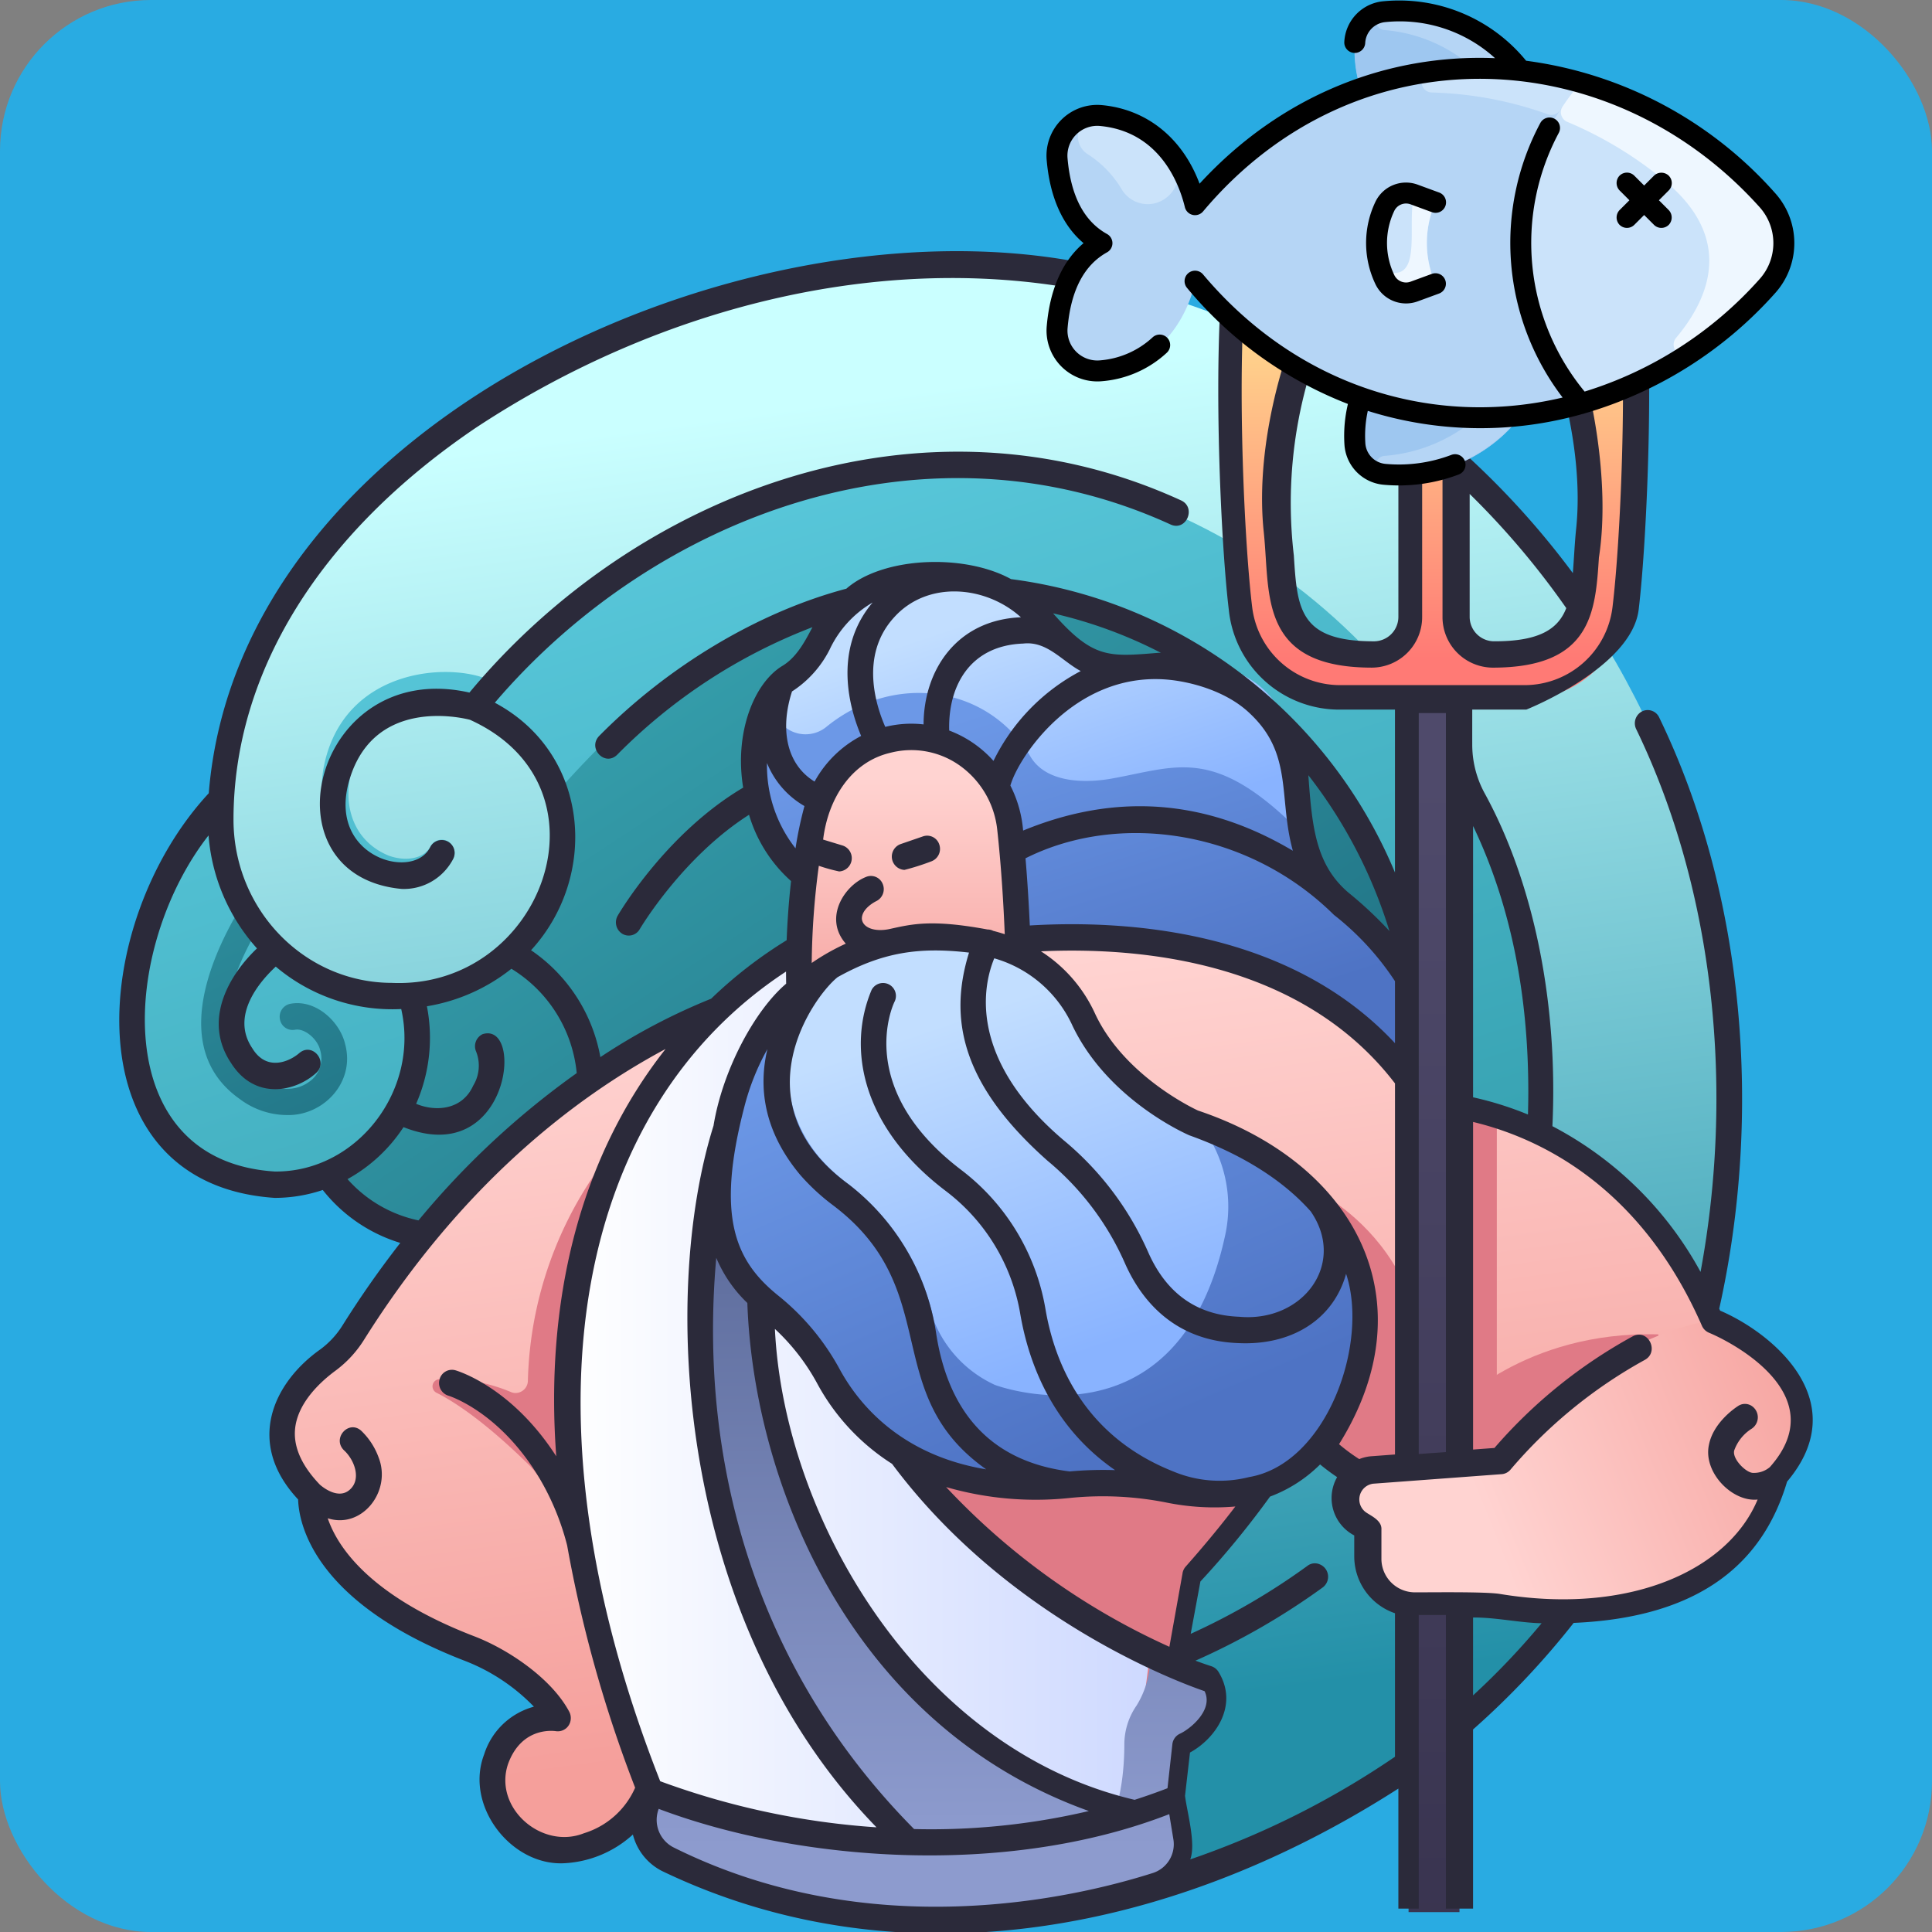 <svg id="Layer_1" data-name="Layer 1" xmlns="http://www.w3.org/2000/svg" xmlns:xlink="http://www.w3.org/1999/xlink" viewBox="0 0 256 256">
  <rect x="0" y="0" width="256" height="256" fill="#808080" stroke="none"/>
  <defs>
    <linearGradient id="linear-gradient" x1="262.857" y1="165.702" x2="348.53" y2="35.552" gradientTransform="matrix(1.024, 0, 0, -1.024, -178, 250.144)" gradientUnits="userSpaceOnUse">
      <stop offset="0" stop-color="#36a0ad"/>
      <stop offset="1" stop-color="#13566b"/>
    </linearGradient>
    <linearGradient id="linear-gradient-2" x1="213.242" y1="131.98" x2="298.914" y2="1.829" xlink:href="#linear-gradient"/>
    <linearGradient id="linear-gradient-3" x1="262.632" y1="181.226" x2="313.874" y2="21.213" gradientTransform="matrix(1.024, 0, 0, -1.024, -178, 250.144)" gradientUnits="userSpaceOnUse">
      <stop offset="0" stop-color="#59c8db"/>
      <stop offset="0.996" stop-color="#28919f"/>
    </linearGradient>
    <linearGradient id="linear-gradient-4" x1="190.051" y1="154.868" x2="237.071" y2="53.981" xlink:href="#linear-gradient"/>
    <linearGradient id="linear-gradient-5" x1="290.633" y1="193.504" x2="313.679" y2="21.425" gradientTransform="matrix(1.024, 0, 0, -1.024, -178, 250.144)" gradientUnits="userSpaceOnUse">
      <stop offset="0" stop-color="#caffff"/>
      <stop offset="0.996" stop-color="#2390a8"/>
    </linearGradient>
    <linearGradient id="linear-gradient-6" x1="301.324" y1="164.587" x2="311.52" y2="134.389" gradientTransform="matrix(1.024, 0, 0, -1.024, -178, 250.144)" gradientUnits="userSpaceOnUse">
      <stop offset="0" stop-color="#c2deff"/>
      <stop offset="1" stop-color="#89b3ff"/>
    </linearGradient>
    <linearGradient id="linear-gradient-7" x1="306.385" y1="154.057" x2="320.852" y2="108.898" gradientTransform="matrix(1.024, 0, 0, -1.024, -178, 250.144)" gradientUnits="userSpaceOnUse">
      <stop offset="0" stop-color="#6c98e7"/>
      <stop offset="1" stop-color="#4e73c4"/>
    </linearGradient>
    <linearGradient id="linear-gradient-8" x1="294.64" y1="117.894" x2="307.501" y2="23.037" gradientTransform="matrix(1.024, 0, 0, -1.024, -178, 250.144)" gradientUnits="userSpaceOnUse">
      <stop offset="0" stop-color="#ffd3d1"/>
      <stop offset="1" stop-color="#f59f9b"/>
    </linearGradient>
    <linearGradient id="linear-gradient-9" x1="359.391" y1="143.845" x2="359.391" y2="-54.11" gradientTransform="matrix(1.024, 0, 0, -1.024, -178, 250.144)" gradientUnits="userSpaceOnUse">
      <stop offset="0" stop-color="#4f4a6b"/>
      <stop offset="1" stop-color="#322d47"/>
    </linearGradient>
    <linearGradient id="linear-gradient-10" x1="366.733" y1="46.011" x2="413.383" y2="64.827" xlink:href="#linear-gradient-8"/>
    <linearGradient id="linear-gradient-11" x1="359.358" y1="200.152" x2="359.358" y2="159.072" gradientTransform="matrix(1.024, 0, 0, -1.024, -178, 250.144)" gradientUnits="userSpaceOnUse">
      <stop offset="0" stop-color="#ffd48c"/>
      <stop offset="1" stop-color="#ff7a75"/>
    </linearGradient>
    <linearGradient id="linear-gradient-12" x1="247.217" y1="62.077" x2="322.654" y2="62.077" gradientTransform="matrix(1.024, 0, 0, -1.024, -178, 250.144)" gradientUnits="userSpaceOnUse">
      <stop offset="0" stop-color="#fff"/>
      <stop offset="1" stop-color="#ced9ff"/>
    </linearGradient>
    <linearGradient id="linear-gradient-13" x1="292.218" y1="79.256" x2="292.218" y2="7.006" gradientTransform="matrix(1.024, 0, 0, -1.024, -178, 250.144)" gradientUnits="userSpaceOnUse">
      <stop offset="0" stop-color="#6170a0"/>
      <stop offset="1" stop-color="#8d9bce"/>
    </linearGradient>
    <linearGradient id="linear-gradient-14" x1="290.404" y1="143.72" x2="290.404" y2="109.194" xlink:href="#linear-gradient-8"/>
    <linearGradient id="linear-gradient-15" x1="296.794" y1="112.212" x2="311.799" y2="68.383" xlink:href="#linear-gradient-6"/>
    <linearGradient id="linear-gradient-16" x1="292.261" y1="78.888" x2="292.261" y2="5.233" xlink:href="#linear-gradient-13"/>
    <linearGradient id="linear-gradient-17" x1="220.461" y1="167.361" x2="271.754" y2="7.189" xlink:href="#linear-gradient-3"/>
    <linearGradient id="linear-gradient-18" x1="324.203" y1="78.888" x2="324.203" y2="5.233" xlink:href="#linear-gradient-13"/>
    <linearGradient id="linear-gradient-19" x1="294.616" y1="114.145" x2="318.968" y2="57.832" xlink:href="#linear-gradient-7"/>
  </defs>
  <g>
    <rect width="256" height="256" rx="20" fill="#29abe2"/>
    <g>
      <g>
        <path d="M199.057,139.151c-2.829,94.273-135.706,94.251-138.521,0C63.365,44.878,196.242,44.901,199.057,139.151Z" fill="url(#linear-gradient)"/>
        <path d="M78.21,143.25c-.786,26.204-37.721,26.198-38.503,0C40.493,117.047,77.427,117.053,78.21,143.25Z" fill="url(#linear-gradient-2)"/>
        <path d="M126.318,56.049c-18.951,0-55.666,13.816-55.666,13.816-41.087,27.963-54.293,46.733-53.156,66.916.604,10.724,8.457,19.451,18.89,19.451,12.892.266,22.358-13.838,17.74-26.149,24.163-33.199,40.538-51.318,72.191-52.915,85.653,6.166,82.308,128.026-1.382,132.504l23.492,17.677s60.466-13.898,60.466-83.919C208.893,95.171,171.923,56.049,126.318,56.049Z" fill="url(#linear-gradient-3)"/>
        <path d="M37.972,147.749a10.47,10.47,0,0,1-6.172-2.101c-12.792-8.974,1.99-28.977,4.547-31.631,1.478-1.696,4.007.591,2.543,2.319-.098.113-9.757,11.479-8.798,20.201.267,5.214,6.805,9.71,10.829,6.84a3.761,3.761,0,0,0,1.512-4.195c-.358-1.547-2.119-2.978-3.353-2.734a1.702,1.702,0,0,1-1.987-1.39,1.747,1.747,0,0,1,1.35-2.046c3.316-.654,6.585,2.29,7.295,5.36,1.358,5.082-2.939,9.532-7.766,9.376Z" fill="url(#linear-gradient-4)"/>
        <path d="M125.591,35.05c-40.806,0-96.348,29.269-96.348,73.561 0,12.906,10.16,23.368,22.693,23.368,21.721.806,32.353-28.733,10.884-38.271,65.308-77.947,172.89-.547,132.969,89.796l-38.56-1.727s-33.218,45.897-33.368,45.894L153.314,249.837S229.13,232.412,229.13,144.614c-.002-60.511-46.357-109.564-103.539-109.564Z" fill="url(#linear-gradient-5)"/>
        <path d="M108.749,115.217c-5.325-7.709-8.261-15.454-6.436-23.272a9.69,9.69,0,0,1,2.38-2.308,11.293,11.293,0,0,0,3.74-4.391,15.98,15.98,0,0,1,6.487-6.991l5.663-1.87c4.411-.706,10.428.379,13.531,2.419l2.979,2.324c1.931,2.212,4.318,4.765,5.966,5.689.854,1.657,2.198,2.363,4.366,1.466,11.902-1.835,25.027-1.27,24.51,17.304a23.883,23.883,0,0,0,.31,4.614Z" fill="url(#linear-gradient-6)"/>
        <path d="M178.433,120.354c-4.946-3.061-6.187-10.153-6.187-10.153-11.372-11.431-16.226-8.591-24.961-7.032-3.551.633-8.672.579-10.744-2.918-5.596-9.444-18.021-11.207-26.957-4.008a4.358,4.358,0,0,1-6.261-.598,4.678,4.678,0,0,1-.948-3.773c-.322,1.708-1.861,3.243-2.236,5.743-3.163,14.381,8.923,19.935,8.923,19.935,20.401,15.922,49.576,25.798,82.451,33.122C192.497,134.531,185.144,124.507,178.433,120.354Z" fill="url(#linear-gradient-7)"/>
        <path d="M187.776,146.335c-23.576-34.608-67.192-19.077-81.634-16.34,0,0-34.448,5.291-60.385,46.547a13.324,13.324,0,0,1-3.363,3.655c-3.593,2.642-10.416,9.334-2.252,17.799,0,0-1.428,11.827,21.081,20.477,4.192,1.613,9.539,5.207,11.649,9.191,0,0-5.855-.986-8.207,5.433-2.345,6.399,4.221,14.247,12.194,11.47,9.873-3.439,8.911-13.281,8.911-13.281l66.693-6.43,2.907-17.242c9.566-10.798,15.938-19.806,17.069-22.316,10.272,14.246,32.396,14.717,32.396,14.717l20.761-24.997c-7.317-16.708-18.882-23.682-27.298-26.594Z" fill="url(#linear-gradient-8)"/>
        <g>
          <path d="M191.141,146.717v45.043h7.197V148.472A42.295,42.295,0,0,0,191.141,146.717Z" fill="#e07a86"/>
          <path d="M82.007,213.924l8.982,5.368L99.538,208.221l2.091-18.117-11.353-23.149-6.965-17.021a50.631,50.631,0,0,0-13.363,33.013,1.647,1.647,0,0,1-1.662,1.634,1.586,1.586,0,0,1-.626-.145,21.857,21.857,0,0,0-9.367-1.683.946.946,0,0,0-.447,1.797c3.007,1.514,7.14,4.545,12.176,9.492,3.538,3.476,7.407,13.705,7.407,13.705Z" fill="#e07a86"/>
          <path d="M204.835,200.011l15.008-18.072-.099-5.127c-17.818-.506-27.281,9.853-27.281,9.853h-3.888c2.333-22.849-16.26-29.932-16.26-29.932l-60.017,27.944L107.189,199.665l5.031,29.068,42.222-4.071,2.853-15.914c9.566-10.798,13.152-17.563,14.286-20.074,10.27,14.246,33.253,11.337,33.253,11.337Z" fill="#e07a86"/>
        </g>
        <path d="M186.642,90.782h6.747V253.366H186.642Z" fill="url(#linear-gradient-9)"/>
        <path d="M225.655,175.164s19.314,7.902,8.561,20.507c-.148,2.733-6.627,22.392-39.64,16.933h-8.201a6.121,6.121,0,0,1-6.03-6.208v-3.762l-1.188-.765c-2.999-1.85-1.811-6.825,1.691-7.015l13.496-1.002a8.38,8.38,0,0,0,5.479-2.642c4.13-4.389,13.9-13.504,25.833-16.047Z" fill="url(#linear-gradient-10)"/>
        <path d="M214.539,35.365a96.77,96.77,0,0,0-5.918,8.82,5.977,5.977,0,0,0-.562,4.715c1.211,4.037,3.369,12.767,2.48,21.32-.892,8.572.737,16.523-12.621,16.506a5.084,5.084,0,0,1-4.977-5.023V60.511a6.134,6.134,0,0,1,1.251-3.619,7.703,7.703,0,0,0,1.566-6.18,67.868,67.868,0,0,0-4.937-15.394.915.915,0,0,0-1.231-.461.941.941,0,0,0-.448.461,67.9,67.9,0,0,0-4.937,15.394,7.705,7.705,0,0,0,1.566,6.18,4.133,4.133,0,0,1,.873,3.619V81.702a4.548,4.548,0,0,1-4.597,5.023c-13.358.018-11.73-7.933-12.621-16.506-.89-8.553,1.269-17.283,2.48-21.32a5.978,5.978,0,0,0-.562-4.715,96.772,96.772,0,0,0-5.918-8.82.91.91,0,0,0-1.302-.175.963.963,0,0,0-.357.652c-1.311,12.872-.351,35.579.748,44.711a13.587,13.587,0,0,0,13.199,12.083h24.54A13.587,13.587,0,0,0,215.451,80.552c1.099-9.132,2.059-31.839.748-44.711a.935.935,0,0,0-1.024-.846A.922.922,0,0,0,214.539,35.365Z" fill="url(#linear-gradient-11)"/>
        <path d="M108.59,124.217S51.307,148.708,86.688,238.708c-.621,5.674,36.697,17.133,62.62,4.563l3.089-24.316c-14.257-6.836-42.039-24.534-46.545-60.055Z" fill="url(#linear-gradient-12)"/>
        <path d="M120.446,244.135c-41.068-40.851-24.264-94.492-24.264-94.492l3.74,8.215S96.977,229.354,149.683,240.316C142.104,243.172,131.84,244.067,120.446,244.135Z" fill="url(#linear-gradient-13)"/>
        <path d="M106.998,107.667a94.706,94.706,0,0,0-2.156,24.339H133.967s0-11.424-1.211-22.443c-1.736-14.881-22.068-16.41-25.757-1.896Z" fill="url(#linear-gradient-14)"/>
        <path d="M119.638,124.569c-7.973.803-19.691,8.407-22.663,21.697,15.747,36.499,35.24,52.154,59.289,42.474,11.713-17.076,15.83-31.412,2.878-39.592-.979-.393-10.609-4.165-15.527-14.046-6.599-14.083-23.978-10.534-23.978-10.534Z" fill="url(#linear-gradient-15)"/>
        <path d="M86.168,237.371s34.432,14.871,70.098.631l.884,5.403a5.746,5.746,0,0,1-3.837,6.432c-10.671,3.401-38.163,9.808-64.817-3.477a5.816,5.816,0,0,1-2.951-6.791Z" fill="url(#linear-gradient-16)"/>
        <path d="M53.778,117.293c-6.431-.335-12.328-5.517-10.963-15.196,2.451-14.277,18.314-14.552,22.991-11.479l-2.985,3.089c-14.462-5.533-22.675,14.934-11.337,19.663,2.387.862,4.726.357,5.56-1.202a1.674,1.674,0,0,1,2.308-.687,1.777,1.777,0,0,1,.667,2.377,6.831,6.831,0,0,1-6.241,3.435Z" fill="url(#linear-gradient-17)"/>
        <path d="M160.821,222.443a71.498,71.498,0,0,1-8.423-3.488,12.193,12.193,0,0,1-1.785,7.023,9.043,9.043,0,0,0-1.632,5.113c0,3.285-.407,8.357-2.579,11.921l9.866-5.009.764-6.884s6.739-3.253,3.79-8.675Z" fill="url(#linear-gradient-18)"/>
        <path d="M162.345,163.661a17.73,17.73,0,0,0-3.203-14.505c19.128,7.26,26.416,21.431,18.738,38.001-5.404,11.663-16.296,11.592-23.049,10.209a44.837,44.837,0,0,0-13.141-.633c-19.704,1.82-28.365-7.948-31.9-14.434a30.94,30.94,0,0,0-7.727-9.258c-5.963-4.819-9.139-11.167-5.086-26.775,1.956-7.748,6.39-13.699,11.073-16.897-2.999,5.479-6.596,15.476.557,24.03a24.779,24.779,0,0,0,3.833,3.523,30.654,30.654,0,0,1,11.297,18.082,15.814,15.814,0,0,0,8.098,8.506S156.098,192.679,162.345,163.661Z" fill="url(#linear-gradient-19)"/>
        <path d="M36.386,158.726a19.958,19.958,0,0,0,6.381-1.047,20.803,20.803,0,0,0,10.272,7.013,130.827,130.827,0,0,0-7.636,10.9,11.539,11.539,0,0,1-2.924,3.182c-6.272,4.428-10.01,12.399-2.977,19.912.096,3.143,2.002,13.663,22.199,21.426a25.526,25.526,0,0,1,9.046,6.033,9.518,9.518,0,0,0-6.6,6.336c-2.579,6.735,3.479,14.657,10.463,14.414a14.614,14.614,0,0,0,9.251-3.809,7.469,7.469,0,0,0,3.892,4.849c30.543,14.663,66.345,9.078,97.538-10.94V252.903h2.699V213.994h3.599V252.903h3.599V229.162a107.579,107.579,0,0,0,13.33-14.119c17.012-.73,25.147-8.151,28.28-18.719,9.007-10.672-1.984-19.716-8.87-22.657-.04-.088-.08-.174-.12-.261,5.7-25.489,3.518-54.675-7.966-78.358a1.676,1.676,0,0,0-2.282-.774,1.773,1.773,0,0,0-.775,2.3c10.569,21.819,12.961,48.194,8.547,71.959a47.322,47.322,0,0,0-19.63-19.309c.756-15.922-2.322-32.022-9.032-44.213a13.453,13.453,0,0,1-1.59-6.361c-.003-.749,0-4.627,0-4.627h7.17s13.941-5.529,14.885-13.256c1.155-9.6,2.211-34.91.471-47.461a1.707,1.707,0,0,0-1.923-1.483,1.688,1.688,0,0,0-1.071.621,93.836,93.836,0,0,0-8.811,13.336,1.799,1.799,0,0,0-.082,1.434c.043.116,4.284,11.741,3.132,22.818-.209,1.995-.281,3.977-.443,5.906a109.792,109.792,0,0,0-13.691-15.251,4.001,4.001,0,0,1,.775-2.671,9.469,9.469,0,0,0,1.935-7.619,70.01,70.01,0,0,0-5.948-17.66,1.685,1.685,0,0,0-2.321-.702,1.737,1.737,0,0,0-.682.702,69.389,69.389,0,0,0-6.026,18.199c-2.681-1.824-5.45-3.522-8.264-5.075a92.106,92.106,0,0,0-8.844-13.415,1.676,1.676,0,0,0-2.41-.205,1.775,1.775,0,0,0-.584,1.067c-1.741,12.548-.684,37.859.471,47.461a14.71,14.71,0,0,0,14.885,13.256h7.136v21.584a64.06,64.06,0,0,0-50.874-38.875c-6.218-3.415-16.974-2.968-21.821,1.271C100.495,81.089,88.565,88.229,79.389,97.522c-1.561,1.635.761,4.079,2.384,2.493a73.134,73.134,0,0,1,25.877-16.909c-1.017,1.949-2.088,3.937-3.894,5.075-3.848,2.251-6.478,8.94-5.281,16.183-10.156,6.002-16.357,16.503-16.619,16.954a1.779,1.779,0,0,0,.581,2.401,1.672,1.672,0,0,0,2.332-.599c.058-.099,5.637-9.524,14.482-15.158a18.952,18.952,0,0,0,5.569,8.785c-.284,2.526-.482,5.176-.585,7.838a58.442,58.442,0,0,0-10.005,7.749,81.636,81.636,0,0,0-14.678,7.74,21.806,21.806,0,0,0-9.185-14.165c8.972-9.777,7.833-26.057-4.799-32.797,21.27-24.911,57.244-38.439,89.604-23.585,2.055.85,3.368-2.304,1.308-3.23C122.146,50.574,84.166,65.361,62.204,91.769c-20.593-4.653-27.657,24.271-8.982,26.02a7.354,7.354,0,0,0,6.823-3.975,1.709,1.709,0,1,0-3.026-1.591c-1.135,2.29-4.26,2.46-6.623,1.457-3.121-1.323-5.82-4.785-4.038-10.536,3.31-10.675,14.648-8.094,15.916-7.768,19.53,8.847,9.605,35.716-10.339,34.86-11.589-.013-20.981-9.684-20.995-21.619,0-19.47,11.403-37.912,32.105-51.929,24.61-16.244,55.075-23.891,82.967-17.716a1.699,1.699,0,0,0,2.027-1.328,1.751,1.751,0,0,0-1.29-2.087l-.041-.009C101.922,24.547,31.737,54.512,27.662,105.108,11.752,122.236,9.272,156.893,36.386,158.726ZM77.387,242.91c-5.62,2.241-12.046-3.388-10.06-9.195,1.783-4.866,5.896-4.391,6.344-4.324a1.719,1.719,0,0,0,1.944-1.482,1.807,1.807,0,0,0-.179-1.082c-2.363-4.459-8.16-8.307-12.546-9.993-13.986-5.375-18.202-11.929-19.463-15.656,4.507,1.466,8.513-3.562,6.736-8.073a9.285,9.285,0,0,0-2.269-3.495c-1.651-1.547-3.929.943-2.329,2.547,1.404,1.264,2.385,3.885.737,5.273-1.532,1.315-3.635-.455-3.915-.703-2.38-2.48-3.49-4.933-3.296-7.292.294-3.581,3.487-6.432,5.365-7.813a14.979,14.979,0,0,0,3.801-4.127c12.907-20.529,27.89-32.061,39.936-38.501C76.667,153.62,72.197,172.644,73.706,192.964c-5.912-9.185-13.068-11.311-13.382-11.4a1.694,1.694,0,0,0-2.085,1.229,1.756,1.756,0,0,0,1.174,2.142c.068.02,6.836,2.097,12.128,11.039a34.065,34.065,0,0,1,3.609,8.803,172.886,172.886,0,0,0,9.009,32.103A10.898,10.898,0,0,1,77.387,242.91Zm11.848,1.875a4.095,4.095,0,0,1-1.954-5.102c18.294,6.918,45.892,9.158,67.652.699l.542,3.314a4.006,4.006,0,0,1-2.665,4.47c-10.414,3.321-37.455,9.64-63.575-3.381Zm5.382-63.173a106.49,106.49,0,0,1,.292-14.941,17.803,17.803,0,0,0,4.118,5.98c.844,23.982,13.768,56.038,45.251,67.32a91.337,91.337,0,0,1-23.158,2.388C100.77,221.809,95.464,198.017,94.617,181.612ZM108.499,114.723a22.761,22.761,0,0,0,2.697.748,1.763,1.763,0,0,0,.481-3.427l-2.607-.794c.645-5.355,3.681-10.283,8.908-11.502a11.076,11.076,0,0,1,9.317,1.779,12.004,12.004,0,0,1,4.844,8.414c.544,4.948.838,9.983.997,13.847-.513-.168-1.025-.315-1.534-.446a1.64,1.64,0,0,0-.746-.18c-7.375-1.366-9.985-.724-12.931-.073-2.003.443-3.603-.152-3.723-1.328-.036-1.402,1.838-2.321,1.883-2.343a1.77,1.77,0,0,0,.873-2.305,1.68,1.68,0,0,0-2.238-.899h0c-2.83,1.127-5.628,5.42-2.649,8.826a29.534,29.534,0,0,0-3.068,1.621q-.708.427-1.447.938A102.541,102.541,0,0,1,108.499,114.723Zm9.944-32.888c4.433-4.963,12.179-4.257,16.831-.042-8.525.351-12.869,7.011-12.897,14.195a14.212,14.212,0,0,0-5.073.328C116.107,93.6,113.881,86.866,118.443,81.835Zm47.247,12.772c5.672,5.373,3.69,11.161,5.62,18.123-13.158-7.818-25.329-6.958-35.741-2.676a16.003,16.003,0,0,0-1.687-5.961c1.021-3.682,8.429-15.011,20.666-14.052C157.759,90.299,162.598,91.586,165.69,94.606Zm16.014,98.353a5.21,5.21,0,0,0-1.594.379,23.631,23.631,0,0,1-2.679-1.976c11.818-18.942,2.281-37.165-18.694-44.212-.737-.341-9.811-4.679-13.622-12.807a19.316,19.316,0,0,0-7.182-8.288c13.216-.608,34.513,1.313,46.911,17.502V192.726Zm-25.394,36.784a1.747,1.747,0,0,0-.967,1.385l-.645,5.821q-2.182.84-4.357,1.536c-28.547-6.682-46.46-37.293-47.663-62.397a28.177,28.177,0,0,1,5.574,7.171,28.841,28.841,0,0,0,9.951,10.708c15.019,20.175,37.192,28.682,41.408,30.119,1.237,2.503-1.98,5.078-3.302,5.656Zm.389-21.307-1.75,9.771a92.643,92.643,0,0,1-29.583-21.165,42.787,42.787,0,0,0,16.479,1.435,43.268,43.268,0,0,1,12.657.606,31.925,31.925,0,0,0,9.187.535c-1.943,2.546-4.14,5.209-6.573,7.955a1.77,1.77,0,0,0-.42.862Zm8.768-12.707a15.878,15.878,0,0,1-9.958-.736c-11.766-4.645-15.722-14.241-16.969-21.474a29.296,29.296,0,0,0-11.124-18.461c-14.218-10.787-9.126-21.826-8.895-22.306a1.709,1.709,0,0,0-3.03-1.583c-3.243,7.703-1.374,18.183,9.909,26.704a25.795,25.795,0,0,1,9.794,16.256c1.139,6.603,4.295,14.963,12.556,20.669a48.969,48.969,0,0,0-6.014.176c-10.062-1.262-16.015-7.416-17.691-18.298A30.706,30.706,0,0,0,112.442,156.92c-14.581-10.625-4.831-24.737-1.455-27.44,5.98-3.34,10.866-4.017,17.415-3.257-2.77,8.906-.886,17.579,10.419,27.598A36.874,36.874,0,0,1,148.998,167.248c2.049,4.714,6.33,10.4,15.082,10.72,6.933.339,12.568-3.014,14.283-9.181,3.073,9.2-2.55,25.216-12.896,26.941Zm-23.381-59.865c4.631,9.734,14.878,14.296,15.498,14.568,6.981,2.508,12.421,5.937,16.1,10.091,4.779,6.938-1.059,14.725-9.486,13.953-5.623-.207-9.695-3.119-12.102-8.655A40.333,40.333,0,0,0,140.979,151.121c-13.025-11.04-10.594-20.862-9.234-24.139a16.338,16.338,0,0,1,10.342,8.88Zm-16.312-39.064c-.174-5.657,2.556-11.263,9.82-11.526,3.142-.358,5.147,2.342,7.609,3.643a26.678,26.678,0,0,0-11.562,11.905A14.879,14.879,0,0,0,125.775,96.799Zm59.068,41.429c-13.967-14.989-35.476-16.373-48.388-15.599-.119-2.633-.298-5.71-.568-8.902,12.405-6.236,29.49-3.75,40.859,7.49a36.736,36.736,0,0,1,8.097,8.795ZM153.479,86.503c-6.575.536-8.628.803-13.941-5.232A60.439,60.439,0,0,1,153.822,86.499c-.117-.002-.228.004-.343.005Zm-47.447,69.178a28.174,28.174,0,0,0,4.371,4.041c14.824,11.216,5.983,24.87,20.271,34.974-11.441-1.904-16.979-8.761-19.455-13.346a32.14,32.14,0,0,0-8.135-9.706c-5.58-4.521-8.273-10.268-4.468-24.926a31.698,31.698,0,0,1,3.07-7.704c-1.155,4.855-.64,10.705,4.346,16.667Zm51.681,90.698c.787-2.057-.432-6.308-.691-8.425l.658-5.735c3.331-1.815,6.471-6.214,3.812-10.63a1.757,1.757,0,0,0-1.018-.818c-.042-.013-.787-.247-2.071-.724a92.509,92.509,0,0,0,16.856-9.697,1.769,1.769,0,0,0-.394-3.07,1.602,1.602,0,0,0-1.616.198l-.072.053a88.56,88.56,0,0,1-15.404,8.962l1.286-6.934a119.094,119.094,0,0,0,9.227-11.253,18.62,18.62,0,0,0,6.634-4.26,27.611,27.611,0,0,0,2.257,1.681,5.588,5.588,0,0,0,2.268,7.726v2.793a7.968,7.968,0,0,0,5.398,7.518v19.014a113.078,113.078,0,0,1-27.13,13.601Zm37.476-21.732V214.327c3.037-.019,6.155.702,9.082.762a98.346,98.346,0,0,1-9.083,9.559Zm30.327-48.969a1.787,1.787,0,0,0,.93.915c3.464,1.444,16.441,8.408,8.069,17.805a3.217,3.217,0,0,1-2.186.766c-.918.052-2.866-1.873-2.528-2.996a5.663,5.663,0,0,1,2.295-2.85,1.808,1.808,0,0,0,.036-3.009,1.614,1.614,0,0,0-1.814-.013l-.033.021c-.335.214-3.288,2.181-3.851,5.173-.753,3.651,3.135,7.568,6.461,7.207-3.901,9.356-16.949,15.363-34.204,12.501-2.039-.307-9.1-.194-11.274-.205a4.444,4.444,0,0,1-4.372-4.502v-3.8c.077-1.171-1.214-1.748-2.006-2.27a2.1,2.1,0,0,1,.922-3.824l17.019-1.263a1.701,1.701,0,0,0,1.2-.637,63.557,63.557,0,0,1,17.75-14.494c1.979-1.069.488-4.173-1.554-3.15a66.145,66.145,0,0,0-18.355,14.81l-2.83.21v-43.408c8.409,2.008,22.073,8.168,30.326,27.013Zm-23.007-31.065c0,1.028-.019,2.05-.046,3.067a43.849,43.849,0,0,0-7.273-2.281V109.447C200.042,119.577,202.508,131.387,202.508,144.614ZM207.539,80.578c-1.094,2.827-3.635,4.416-9.601,4.397a3.243,3.243,0,0,1-3.199-3.273V65.45A106.816,106.816,0,0,1,207.539,80.578ZM173.563,49.47a101.503,101.503,0,0,1,9.541,6.119c.583,1.812,2.295,2.781,2.189,4.924V81.704a3.243,3.243,0,0,1-3.199,3.273c-9.931.016-10.199-4.274-10.654-11.378A59.602,59.602,0,0,1,173.563,49.47ZM165.908,80.358c-1.021-8.412-1.968-29.111-.932-42.124a79.83,79.83,0,0,1,5.554,8.641c-.976,2.872-4.162,13.257-3.079,23.587.12,1.143.195,2.296.266,3.41.462,7.175.941,14.593,14.059,14.592a6.697,6.697,0,0,0,6.666-6.728l0-.019V60.606a7.349,7.349,0,0,0-1.57-4.719,5.849,5.849,0,0,1-1.202-4.734,63.954,63.954,0,0,1,4.121-13.312,63.982,63.982,0,0,1,4.121,13.312,5.847,5.847,0,0,1-1.202,4.734,7.352,7.352,0,0,0-1.57,4.719v21.113a6.698,6.698,0,0,0,6.649,6.747l.017-0c13.113,0,13.593-7.419,14.059-14.592,1.619-10.379-1.288-23.317-2.813-26.997a79.83,79.83,0,0,1,5.555-8.641c1.035,13.015.088,33.711-.932,42.124a11.744,11.744,0,0,1-11.561,10.423H177.469a11.744,11.744,0,0,1-11.559-10.422Zm25.682,14.128v97.924l-3.599.253V94.487Zm-7.483,28.878a51.615,51.615,0,0,0-5.418-5.075c-4.428-3.762-4.837-8.917-5.327-15.57a64.226,64.226,0,0,1,10.747,20.646Zm-74.16-37.329a14.153,14.153,0,0,1,5.68-6.199c-5.354,6.326-2.994,14.209-1.52,17.678a14.922,14.922,0,0,0-6.172,6.05c-3.747-2.299-4.601-6.959-2.989-11.944a14.247,14.247,0,0,0,5.002-5.584Zm-8.317,15.062a11.561,11.561,0,0,0,4.965,5.71,50.591,50.591,0,0,0-1.185,5.602,17.71,17.71,0,0,1-3.778-11.311Zm2.537,29.248c-4.112,3.485-8.402,11.353-9.623,18.822-7.05,22.459-4.936,65.717,21.598,92.963A102.684,102.684,0,0,1,87.48,236.021c-19.597-49.766-10.663-89.346,16.674-107.284q.002.809.015,1.609ZM76.417,142.194a109.486,109.486,0,0,0-20.965,19.515,17.31,17.31,0,0,1-9.404-5.469,20.966,20.966,0,0,0,7.42-6.891c13.983,5.584,16.093-14.026,10.492-12.323a1.771,1.771,0,0,0-.875,2.304,5.079,5.079,0,0,1-.387,4.527c-1.459,3.231-4.969,3.484-7.558,2.404a21.795,21.795,0,0,0,1.428-12.925,24.315,24.315,0,0,0,11.196-4.97,18.25,18.25,0,0,1,8.655,13.831ZM27.631,110.698a25.386,25.386,0,0,0,6.419,14.971c-3.486,3.315-7.34,9.401-3.409,15.226,3.149,4.933,8.503,3.773,11.246,1.285,1.654-1.528-.499-4.102-2.217-2.651-1.314,1.143-4.344,2.491-6.24-.632-2.954-4.373,1.086-8.939,3.11-10.815a23.923,23.923,0,0,0,16.623,5.621C55.626,144.549,47.211,155.366,36.382,155.23,14.166,153.784,16.031,125.53,27.631,110.698Z" fill="#2b2a3a"/>
        <path d="M119.847,115.266a31.879,31.879,0,0,0,3.547-1.127,1.763,1.763,0,0,0,1.073-2.215,1.689,1.689,0,0,0-2.151-1.105l-3.007,1.036A1.764,1.764,0,0,0,119.847,115.266Z" fill="#2b2a3a"/>
        <path d="M154.433,41.583a1.911,1.911,0,0,0,0-3.818A1.911,1.911,0,0,0,154.433,41.583Z" fill="#2b2a3a"/>
      </g>
      <g>
        <path d="M145.919,15.345c6.844.644,10.999,5.753,12.468,11.816a50.354,50.354,0,0,1,21.919-15.387,16.943,16.943,0,0,1-.758-6.112,4.343,4.343,0,0,1,3.931-4.08,20.219,20.219,0,0,1,18.047,7.812,51.794,51.794,0,0,1,32.691,17.154,8.554,8.554,0,0,1,.003,11.4A51.74,51.74,0,0,1,201.538,55.084a20.197,20.197,0,0,1-18.043,7.803,4.349,4.349,0,0,1-3.933-4.083,16.938,16.938,0,0,1,.754-6.108l.001-.001a50.44,50.44,0,0,1-21.915-15.387c-1.454,6.084-5.609,11.216-12.474,11.859a5.346,5.346,0,0,1-5.813-5.786c.332-3.899,1.636-8.746,5.94-11.125-4.305-2.381-5.611-7.229-5.946-11.128A5.339,5.339,0,0,1,145.919,15.345Z" fill="#b5d5f5"/>
        <g>
          <path d="M144.162,20.454a14,14,0,0,1,4.481,4.653,4.01,4.01,0,0,0,6.207.831l.066-.063a4.002,4.002,0,0,0,.396-5.326,13.09,13.09,0,0,0-9.429-5.24c-.025-.002-.05-.005-.076-.007A2.783,2.783,0,0,0,144.162,20.454Z" fill="#cbe3fa"/>
          <path d="M189.73,12.257A49.288,49.288,0,0,1,205.09,15.143a1.389,1.389,0,0,0,1.635-.554,32.355,32.355,0,0,1,2.767-3.656,48.671,48.671,0,0,0-19.919-1.438A1.387,1.387,0,0,0,189.73,12.257Z" fill="#cbe3fa"/>
          <path d="M189.825,36.637a1.04,1.04,0,0,1-.62,1.323l-1.819.667a3.123,3.123,0,0,1-3.885-1.575,11.192,11.192,0,0,1-.005-9.703,3.117,3.117,0,0,1,3.885-1.577l1.819.666a1.04,1.04,0,0,1,.623,1.322,13.395,13.395,0,0,0,.003,8.877Z" fill="#cbe3fa"/>
        </g>
        <path d="M184.205,36.113a.657.657,0,0,0-.704.939,3.122,3.122,0,0,0,3.885,1.575l1.819-.667a1.041,1.041,0,0,0,.62-1.323,13.393,13.393,0,0,1-.003-8.877,1.04,1.04,0,0,0-.623-1.322l-1.087-.398a.66.66,0,0,0-.879.518c-.599,3.842.956,10.268-3.029,9.554Z" fill="#eef7ff"/>
        <path d="M183.443,1.546a4.343,4.343,0,0,0-3.931,4.08,16.567,16.567,0,0,0,.757,6.108A47.742,47.742,0,0,1,201.49,9.358,20.219,20.219,0,0,0,183.443,1.546Z" fill="#9ec7f0"/>
        <path d="M183.442,3.985a20.092,20.092,0,0,1,11.479,4.768,1.243,1.243,0,0,0,.82.303,48.167,48.167,0,0,1,5.748.302,20.219,20.219,0,0,0-18.047-7.812A1.223,1.223,0,0,0,183.442,3.985Z" fill="#b5d5f5"/>
        <path d="M180.317,52.694l-.001.001a16.938,16.938,0,0,0-.754,6.108,4.349,4.349,0,0,0,3.933,4.083A20.197,20.197,0,0,0,201.538,55.084,47.904,47.904,0,0,1,180.317,52.694Z" fill="#9ec7f0"/>
        <path d="M183.471,60.405a1.225,1.225,0,0,0-.011,2.445A20.197,20.197,0,0,0,201.502,55.048c-5.103.573-5.502-.005-6.217.597a21.099,21.099,0,0,1-11.814,4.76Z" fill="#b5d5f5"/>
        <path d="M209.492,10.934a32.308,32.308,0,0,0,.011,42.542,52.404,52.404,0,0,0,24.68-15.564,8.554,8.554,0,0,0-.003-11.4A52.464,52.464,0,0,0,209.492,10.934Z" fill="#cbe3fa"/>
        <path d="M209.492,10.934a28.386,28.386,0,0,0-2.431,3.158,1.386,1.386,0,0,0,.614,2.056,51.278,51.278,0,0,1,12.907,7.812c9.007,7.438,6.203,15.212,1.512,20.803a1.388,1.388,0,0,0,1.824,2.056,54.193,54.193,0,0,0,10.265-8.907,8.553,8.553,0,0,0-.003-11.4A52.463,52.463,0,0,0,209.492,10.934Z" fill="#eef7ff"/>
        <g>
          <path d="M146.012,13.928c5.994.564,10.69,4.397,12.937,10.414C169.72,12.622,183.844,7.125,198.101,7.709A18.763,18.763,0,0,0,183.566,2.928a2.937,2.937,0,0,0-2.669,2.783,1.387,1.387,0,0,1-2.769-.169A5.693,5.693,0,0,1,183.319.165a21.724,21.724,0,0,1,18.901,7.884,53.354,53.354,0,0,1,32.992,17.536,9.906,9.906,0,0,1,.004,13.254,53.955,53.955,0,0,1-25.192,15.922,1.381,1.381,0,0,1-.301.085A49.636,49.636,0,0,1,181.24,54.444a15.432,15.432,0,0,0-.328,4.24,2.941,2.941,0,0,0,2.671,2.784,19.544,19.544,0,0,0,8.722-1.19,1.387,1.387,0,0,1,.998,2.589,22.335,22.335,0,0,1-9.967,1.364,5.701,5.701,0,0,1-5.194-5.38,18.209,18.209,0,0,1,.465-5.324,52.14,52.14,0,0,1-21.303-15.361,1.387,1.387,0,1,1,2.122-1.786c12.588,14.954,30.65,20.318,47.63,16.295a33.733,33.733,0,0,1-2.957-36.374,1.387,1.387,0,0,1,2.445,1.312,30.954,30.954,0,0,0,3.427,34.272,51.25,51.25,0,0,0,23.179-14.899,7.136,7.136,0,0,0-.003-9.548c-19.717-21.967-53.446-23.544-73.735.58a1.388,1.388,0,0,1-2.41-.567c-.723-2.985-3.266-10.008-11.249-10.76a3.952,3.952,0,0,0-4.298,4.283c.427,4.972,2.188,8.348,5.233,10.033a1.388,1.388,0,0,1,.001,2.428c-3.045,1.683-4.803,5.058-5.228,10.03a3.957,3.957,0,0,0,4.301,4.285,11.611,11.611,0,0,0,6.962-3.048,1.387,1.387,0,0,1,1.883,2.038,14.324,14.324,0,0,1-8.585,3.772,6.733,6.733,0,0,1-7.325-7.285c.419-4.905,2.094-8.663,4.882-11.007-2.788-2.345-4.467-6.104-4.888-11.01a6.725,6.725,0,0,1,7.32-7.281Z"/>
          <path d="M184.751,36.449a1.727,1.727,0,0,0,2.157.875l2.816-1.032a1.387,1.387,0,0,1,.956,2.605l-2.816,1.032a4.493,4.493,0,0,1-5.611-2.275,12.656,12.656,0,0,1-.006-10.908,4.491,4.491,0,0,1,5.612-2.276l2.817,1.034a1.387,1.387,0,1,1-.955,2.604L186.904,27.073a1.728,1.728,0,0,0-2.158.878,9.859,9.859,0,0,0,.005,8.498Z"/>
          <path d="M214.638,27.801l1.266-1.266-1.266-1.266a1.417,1.417,0,0,1-.097-1.928,1.382,1.382,0,0,1,2.014-.063l1.303,1.303,1.266-1.266a1.416,1.416,0,0,1,1.928-.096,1.382,1.382,0,0,1,.064,2.014l-1.303,1.303,1.266,1.266a1.417,1.417,0,0,1,.097,1.928,1.382,1.382,0,0,1-2.014.063L217.858,28.49l-1.303,1.303a1.382,1.382,0,0,1-2.013-.064A1.416,1.416,0,0,1,214.638,27.801Z"/>
        </g>
      </g>
    </g>
  </g>
</svg>
